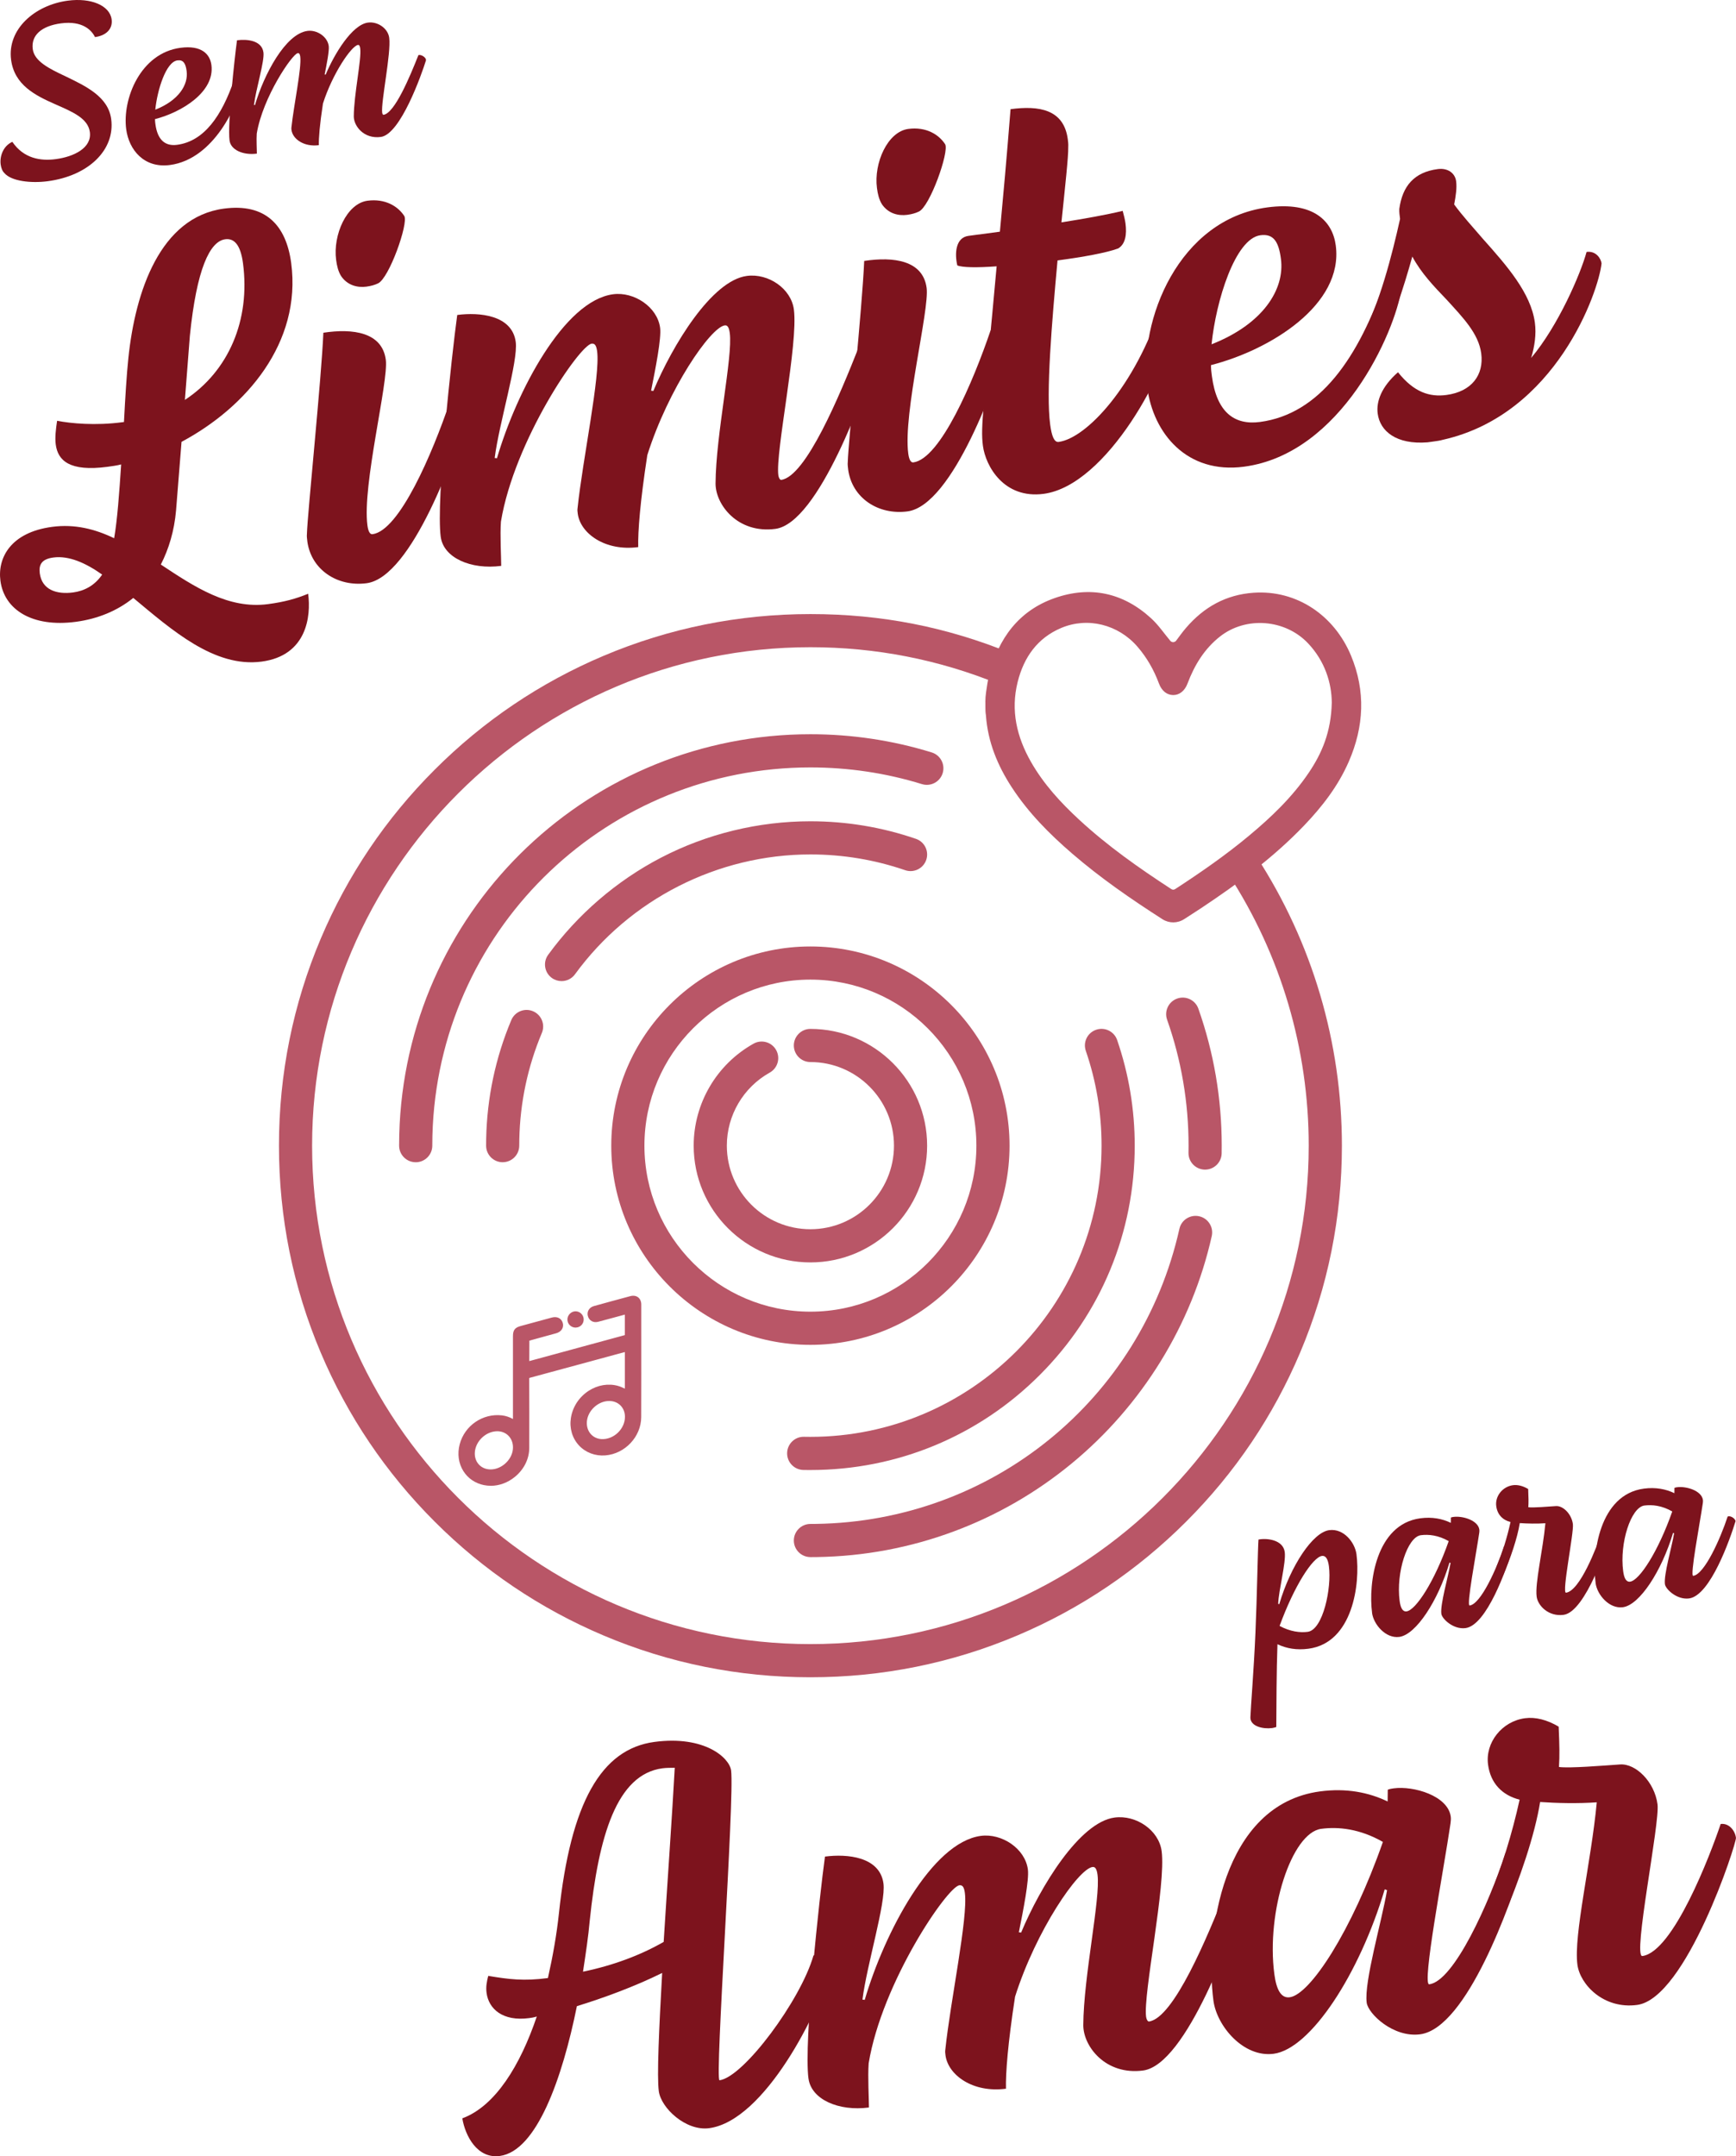 <?xml version="1.0" encoding="UTF-8"?>
<svg id="Camada_1" data-name="Camada 1" xmlns="http://www.w3.org/2000/svg" viewBox="0 0 815.17 1012.22">
  <defs>
    <style>
      .cls-1 {
        fill: #7d131d;
      }

      .cls-1, .cls-2 {
        stroke-width: 0px;
      }

      .cls-2 {
        fill: #b95667;
      }
    </style>
  </defs>
  <g>
    <g>
      <path class="cls-1" d="m2.04,81.24c-.96-.94-1.51-2.42-1.73-4.05-.51-3.86,1.22-8.73,5.49-10.6,5.33,7.86,13.34,9.06,20.35,8.12,8.53-1.13,17.03-5.23,16.04-12.72-.87-6.55-8.41-9.59-16.5-13.16-9.1-4.03-18.91-8.91-20.48-20.72C3.31,13.74,16.31,2.37,31.86.31c10.87-1.44,19.69,2.26,20.56,8.81.59,4.44-2.56,7.6-7.82,8.29-1.49-3.13-5.79-7.8-15.96-6.45-9.24,1.23-14.12,5.68-13.26,12.11.76,5.73,7.76,9.2,15.5,12.81,9.41,4.58,19.94,9.49,21.33,20.01,1.91,14.38-10.5,26.62-29.79,29.18-7.83,1.04-17.13.01-20.38-3.84Z"/>
      <path class="cls-1" d="m113.23,39.71c-1.39,9.23-12.72,35-33.42,37.75-12.16,1.61-19.26-7.08-20.55-16.78-1.89-14.26,6.68-35.75,25.5-38.24,9.82-1.3,13.83,2.92,14.51,8.07,1.68,12.63-13.95,22.2-26.49,25.41,0,.83.08,1.54.19,2.35,1.01,7.6,4.72,10.44,10.21,9.71,12.63-1.68,20.93-13.49,26.76-30.56,1.4-.19,3.55.72,3.28,2.3Zm-40.31,11.78c10.97-4.31,15.58-11.71,14.72-18.13-.48-3.62-1.55-5.39-4.35-5.01-5.38.71-9.45,13.98-10.37,23.15Z"/>
      <path class="cls-1" d="m107.79,66.01c-1.02-7.72,2.35-38.74,3.5-47.1,4.68-.62,11.66,0,12.42,5.73.54,4.09-3.54,17.25-4.46,24.62l.48.05c4.18-14.24,14.24-33.42,24.65-34.8,4.44-.59,9.4,2.68,9.99,7.12.29,2.22-.99,8.7-1.92,13.34l.48.05c4.07-9.7,12.36-23.41,19.84-24.41,4.56-.61,9.4,2.68,9.99,7.12.96,7.25-3.95,30.27-3.3,35.18.08.58.37,1.02.61.99,5.26-.7,12.47-18.07,16.39-27.99,1.12-.51,3.83,1.04,3.54,2.5-2,6.45-11.94,34.66-21.17,35.88-7.95,1.06-12.69-5.1-12.7-9.62.05-10.36,3.69-26.9,3.02-31.93-.16-1.17-.47-1.72-1.05-1.64-3.04.4-12.01,13.49-16.45,27.52-1.53,9.96-2.01,16.21-1.93,19.53-7.01.93-12.28-2.89-12.84-7.1-.05-.35-.11-.82-.04-1.19,1.11-10.5,4.85-28.01,4.15-33.27-.16-1.17-.47-1.72-1.17-1.63-2.57.34-16.42,20.62-19.26,37.77-.21,2.88.06,7.61.06,9.39-6.43.85-12.24-1.71-12.83-6.15Z"/>
    </g>
    <g>
      <path class="cls-1" d="m125.87,283.6c7.76-1.03,13.09-2.53,18.83-4.87,1.41,10.6-.62,29.03-21.83,31.85-22.24,2.95-42.25-14.92-60.29-29.89-7.36,5.98-16.59,9.83-26.93,11.21-20.69,2.75-33.67-5.79-35.45-19.24-1.44-10.86,4.88-22.75,24.27-25.33,10.6-1.41,20.13,1.01,29.13,5.34,1.49-8.62,2.42-21.38,3.29-34.65-2.03.53-4.36.84-6.43,1.12-17.84,2.37-23.29-2.96-24.28-10.46-.45-3.36.07-7.38.63-11.14,6.48,1.24,17.94,2.35,30.62.67l.78-.1c.59-11.39,1.25-22.27,2.07-30.01,3.22-31.22,14.9-66.19,44.9-70.17,19.4-2.58,29.18,7.71,31.55,25.55,4.98,37.5-21.26,67.82-51.49,83.94l-2.57,32.18c-.83,9.58-3.39,18.08-7.15,25.42,15.87,10.52,31.74,21.05,50.36,18.58Zm-77.9-13.87c-7.84-5.54-15.67-8.97-22.91-8.01-5.43.72-6.93,3.29-6.38,7.43,1.03,7.76,7.91,10,15.67,8.97,5.17-.69,10.1-3.18,13.62-8.39Zm38.85-82c20.58-13.52,30.81-37.51,27.28-64.15-1.17-8.79-4.2-11.81-8.34-11.26-7.24.96-13.42,13.89-16.61,45.36l-2.33,30.05Z"/>
      <path class="cls-1" d="m144.31,254.05c-.14-1.04-.31-2.33-.19-3.4.28-9.77,6.85-73.28,7.72-94.45,13.93-2.11,27.6-.24,29.32,12.69,1.37,10.34-11.14,58.85-8.63,77.73.34,2.59,1.1,4.33,2.39,4.16,12.67-1.68,28.12-37.94,36.25-61.92,3.91-.26,6.96.92,8.22,4.44-4.87,18.81-26.01,77.67-47.21,80.48-13.71,1.82-26.1-6.27-27.88-19.72Zm27.82-119.49c-4.4.58-9.03-.64-11.98-4.99-1.34-2.19-1.95-4.74-2.32-7.59-1.54-11.64,4.91-26.44,14.74-27.75,8.28-1.1,14.29,2.58,17.27,7.18,2.03,3.41-7.15,29.37-12.38,31.64-1.48.72-3.26,1.22-5.33,1.5Z"/>
      <path class="cls-1" d="m206.95,252.05c-2.27-17.07,5.2-85.69,7.75-104.19,10.34-1.37,25.79,0,27.47,12.67,1.2,9.05-7.83,38.15-9.88,54.47l1.07.12c9.24-31.49,31.5-73.92,54.52-76.98,9.83-1.3,20.79,5.92,22.09,15.75.65,4.91-2.18,19.24-4.24,29.51l1.07.12c8.99-21.46,27.34-51.79,43.89-53.99,10.09-1.34,20.79,5.92,22.09,15.75,2.13,16.03-8.74,66.95-7.3,77.81.17,1.29.83,2.26,1.34,2.19,11.64-1.54,27.59-39.98,36.26-61.92,2.48-1.12,8.46,2.3,7.84,5.54-4.42,14.27-26.4,76.67-46.83,79.38-17.58,2.33-28.08-11.27-28.09-21.27.12-22.91,8.15-59.51,6.68-70.63-.34-2.59-1.03-3.81-2.33-3.64-6.72.89-26.57,29.84-36.39,60.89-3.39,22.03-4.45,35.86-4.27,43.2-15.52,2.06-27.17-6.39-28.4-15.7-.1-.78-.24-1.81-.08-2.62,2.44-23.22,10.72-61.95,9.18-73.59-.34-2.59-1.03-3.81-2.58-3.6-5.69.76-36.32,45.61-42.59,83.55-.47,6.38.13,16.83.13,20.77-14.22,1.89-27.08-3.77-28.39-13.6Z"/>
      <path class="cls-1" d="m398.27,220.34c-.14-1.04-.31-2.33-.19-3.4.28-9.77,6.85-73.28,7.72-94.45,13.93-2.11,27.6-.24,29.32,12.69,1.37,10.34-11.13,58.85-8.63,77.73.34,2.59,1.1,4.33,2.39,4.16,12.67-1.68,28.12-37.94,36.25-61.92,3.91-.26,6.96.92,8.22,4.44-4.87,18.81-26.01,77.67-47.21,80.48-13.71,1.82-26.1-6.27-27.88-19.72Zm27.82-119.49c-4.4.58-9.03-.64-11.98-4.99-1.34-2.19-1.95-4.74-2.32-7.59-1.54-11.64,4.91-26.44,14.74-27.75,8.28-1.1,14.29,2.58,17.27,7.18,2.03,3.41-7.15,29.37-12.38,31.64-1.48.72-3.26,1.22-5.33,1.5Z"/>
      <path class="cls-1" d="m551.9,150.46c-2.81,22.48-32.09,77.42-61.83,81.37-18.62,2.47-27.25-12.96-28.52-22.53-1.24-9.31.48-18.22,6.44-84.28-9.12.68-16.24.58-18.48-.44-1.24-5.36-.94-13.03,5.27-13.86l14.74-1.96c1.53-16.26,3.23-35.17,5-57.51,13.45-1.79,25.01.1,26.87,14.07.14,1.03.31,2.33.22,3.65.1,4.72-1.48,18.62-3.19,35.42,10.83-1.7,21.62-3.66,28.76-5.4.53,2.03,1.07,4.07,1.31,5.88.69,5.17-.02,9.74-3.44,11.77-5.52,2.05-16.57,4.04-28.47,5.62-2.69,29.31-5.45,62.04-3.46,77.04.72,5.43,1.91,8.43,3.98,8.16,13.19-1.75,35.98-26.36,48.12-63.76,3-1.19,7.43,2.43,6.69,6.74Z"/>
      <path class="cls-1" d="m658.09,135.58c-3.08,20.41-28.14,77.42-73.92,83.5-26.9,3.57-42.61-15.66-45.46-37.12-4.19-31.55,14.77-79.07,56.41-84.6,21.72-2.88,30.59,6.46,32.11,17.84,3.71,27.93-30.85,49.1-58.59,56.2-.02,1.84.19,3.4.43,5.21,2.23,16.81,10.43,23.09,22.59,21.48,27.93-3.71,46.3-29.83,59.19-67.6,3.1-.41,7.84,1.59,7.25,5.09Zm-89.18,26.05c24.26-9.54,34.46-25.89,32.57-40.11-1.06-8.02-3.42-11.91-9.63-11.09-11.9,1.58-20.89,30.93-22.94,51.21Z"/>
      <path class="cls-1" d="m677.75,206.39c-1.52.46-3.33.71-4.88.91l-1.03.14c-.52.07-1.03.14-1.55.21-14.59,1.15-22.27-5.2-23.37-13.48-.75-5.69,1.75-12.6,9.53-19.42,7.58,9.52,14.97,11.7,22.73,10.67,11.9-1.58,17.69-9.45,16.35-19.54-1.24-9.31-8.54-16.76-16.24-25.21-5.81-6.07-11.91-12.37-16.11-20.23-4.09,14.75-9.72,31.82-15.71,44.19-3.36.45-7.53-3.21-7.98-6.57,8.23-15.3,14.14-38.19,17.93-55.28-.24-1.81-.41-3.1-.36-4.69,1.47-10.72,6.92-17.24,18.04-18.71,4.65-.62,8.13,1.81,8.65,5.69.41,3.1-.14,6.86-.92,10.91,3.86,5.28,8.79,10.68,13.46,16.11,11.13,12.47,22.58,25.42,24.44,39.39.72,5.43-.11,11.07-1.75,16.55,12.73-15.11,23.19-39.4,26.03-49.77,4.4-.58,6.72,3.06,7.03,5.38-1.39,13.34-21.4,70.74-74.28,82.76Z"/>
    </g>
  </g>
  <g>
    <g>
      <path class="cls-1" d="m597.34,811.22c-4.21.56-10.33-.77-10.19-5.07.13-4.42,1.6-21.98,2.36-39.57.75-16.75,1.11-40,1.44-43.85,4.06-.78,11.56.13,12.32,5.86.67,5.03-2.86,17.87-3.08,24.32l.5.17c5.33-18.08,15.75-33.74,23.46-34.76,6.9-.92,12.08,5.89,12.8,11.27,1.82,13.68-1.61,41.62-22.54,44.39-5.5.73-10.24-.07-14.56-2.11-.46,12.67-.48,28.62-.55,38.86-.57.19-1.25.4-1.96.5Zm26.69-75.88c-.46-3.51-1.52-5.15-3.27-4.92-4.33.57-13.01,13.98-19.91,32.86,4.99,2.67,9.59,3.25,13.21,2.77,7.25-.96,11.28-20.77,9.96-30.71Z"/>
      <path class="cls-1" d="m644.29,757.16c-1.83-13.8,1.73-41.63,22.66-44.41,5.5-.73,10.26.18,14.32,2.14l.02-2.5c.45-.18.92-.24,1.27-.29,4.21-.56,11.51,1.57,12.1,6.01.06.47,0,.95-.05,1.43-1.5,10.19-6.14,34.37-4.51,34.15,5.26-.7,12.7-17.27,16.17-27.84,1.12-.5,3.3.63,3.73,2.12-2.57,8.43-11.89,35.01-21.83,36.33-5.73.76-11.05-4.36-11.36-6.7-.59-4.44,3.19-17.2,4.32-23.89l-.5-.17c-5.35,17.96-15.73,33.85-23.56,34.89-6.43.85-12.08-5.89-12.8-11.27Zm35.98-33.69c-4.89-2.8-9.47-3.26-13.1-2.78-6.31.84-11.7,17.62-9.95,30.83.43,3.27,1.4,5.17,3.27,4.92,4.33-.57,13.13-14,19.77-32.96Z"/>
      <path class="cls-1" d="m755.21,722.57c.16,1.17-10.58,34.12-20.98,35.5-7.13.95-12.12-4.34-12.67-8.55-.84-6.31,2.94-21.8,4.11-34.45-3.89.28-8.54.18-12.03-.07-1.1,6.93-4.35,16.52-7.82,24.47-1.52.2-2.83-2.48-3.04-4.12,2.63-6.18,4.96-13.75,6.51-20.85-3.69-.94-6.17-3.46-6.7-7.44-.62-4.68,2.94-9.19,7.85-9.85,2.22-.29,4.68.33,7.14,1.79.18,4.02.22,6.16.07,8.56,2.18.3,9.36-.29,13.02-.54,3.3-.2,7.27,3.67,7.91,8.47.53,3.97-5.33,32.47-3.22,32.19,6.55-.87,14.41-21.42,16.62-28.02,1.75-.23,3.04,1.38,3.24,2.9Z"/>
      <path class="cls-1" d="m749.26,743.23c-1.83-13.79,1.73-41.63,22.66-44.41,5.49-.73,10.26.19,14.32,2.14l.03-2.5c.45-.18.92-.24,1.27-.29,4.21-.56,11.51,1.56,12.1,6.01.06.47,0,.95-.05,1.43-1.5,10.19-6.14,34.37-4.51,34.15,5.26-.7,12.7-17.27,16.17-27.84,1.12-.51,3.3.63,3.73,2.12-2.57,8.43-11.89,35.01-21.83,36.33-5.73.76-11.05-4.36-11.36-6.7-.59-4.44,3.19-17.2,4.32-23.89l-.5-.17c-5.35,17.96-15.73,33.85-23.56,34.89-6.43.85-12.08-5.89-12.8-11.27Zm35.98-33.69c-4.89-2.8-9.47-3.26-13.1-2.78-6.31.84-11.7,17.61-9.95,30.82.43,3.27,1.4,5.17,3.27,4.92,4.33-.57,13.13-14,19.78-32.96Z"/>
    </g>
    <g>
      <path class="cls-1" d="m390.31,921.44c.07.52-.09,1.33-.21,2.4-5.22,20.17-31,71.75-57.12,75.22-10.86,1.44-22.56-9.37-23.63-17.39-.93-6.98.1-28.96,1.58-55.48-13.09,6.47-27.9,11.86-40.04,15.58-6.83,33.8-18.86,68.03-36.19,70.33-10.6,1.41-16.25-9.42-17.61-17.66,15.55-5.75,27.22-24.93,34.97-47.8-1.52.46-2.55.6-3.59.74-12.41,1.65-19-4.32-19.99-11.82-.38-2.84.09-5.28.78-8,9.69,1.61,16.65,2.53,28.03,1.02,2.32-10.31,4.12-20.55,5.17-30.42,5.5-51.78,19.77-77.1,44.85-80.43,23.53-3.12,35.2,7.43,35.99,13.38,1.68,12.67-7.75,145.77-5.43,145.46,11.38-1.51,38.15-37.7,44.08-58.49.22-.29.74-.36,1.52-.46,2.59-.34,6.41.73,6.82,3.83Zm-78.67-9.82c1.76-28.39,3.98-59.22,5.2-81.75-2.1.02-3.95,0-5.76.24-21.46,2.85-30.01,31.62-34.17,71.64-.62,7.19-1.89,15.51-3.15,23.84,14.34-2.96,27.12-7.81,37.88-13.98Z"/>
      <path class="cls-1" d="m379.63,975.75c-2.27-17.07,5.2-85.69,7.75-104.19,10.34-1.37,25.79,0,27.47,12.67,1.2,9.05-7.83,38.15-9.87,54.47l1.07.12c9.24-31.49,31.5-73.92,54.52-76.98,9.83-1.3,20.79,5.92,22.09,15.75.65,4.91-2.18,19.24-4.24,29.51l1.07.12c8.99-21.46,27.34-51.79,43.89-53.99,10.09-1.34,20.79,5.93,22.09,15.75,2.13,16.03-8.74,66.95-7.3,77.81.17,1.29.83,2.26,1.34,2.19,11.64-1.54,27.59-39.98,36.25-61.92,2.48-1.12,8.46,2.3,7.84,5.54-4.42,14.27-26.4,76.67-46.83,79.38-17.58,2.33-28.08-11.27-28.09-21.27.12-22.91,8.15-59.5,6.68-70.63-.34-2.59-1.03-3.81-2.33-3.64-6.72.89-26.57,29.84-36.39,60.89-3.39,22.03-4.45,35.86-4.27,43.2-15.52,2.06-27.17-6.39-28.4-15.7-.1-.78-.24-1.81-.08-2.62,2.44-23.22,10.72-61.95,9.18-73.59-.34-2.59-1.03-3.81-2.58-3.6-5.69.75-36.32,45.61-42.59,83.55-.47,6.38.13,16.83.13,20.77-14.22,1.89-27.08-3.77-28.39-13.6Z"/>
      <path class="cls-1" d="m569.79,939.19c-4.05-30.52,3.83-92.09,50.12-98.24,12.16-1.61,22.69.41,31.68,4.74l.06-5.53c1-.4,2.03-.53,2.81-.64,9.31-1.24,25.46,3.46,26.77,13.29.14,1.03.02,2.1-.11,3.17-3.32,22.55-13.59,76.02-9.97,75.54,11.64-1.54,28.09-38.2,35.77-61.59,2.48-1.12,7.29,1.4,8.25,4.69-5.68,18.65-26.3,77.44-48.28,80.36-12.67,1.68-24.44-9.65-25.13-14.82-1.3-9.83,7.06-38.04,9.56-52.85l-1.1-.38c-11.83,39.73-34.8,74.89-52.12,77.19-14.22,1.89-26.73-13.03-28.31-24.93Zm79.58-74.51c-10.82-6.2-20.96-7.22-28.98-6.15-13.96,1.85-25.88,38.96-22,68.19.96,7.24,3.1,11.43,7.23,10.88,9.57-1.27,29.05-30.96,43.74-72.91Z"/>
      <path class="cls-1" d="m815.16,862.67c.34,2.59-23.4,75.48-46.42,78.53-15.78,2.09-26.8-9.6-28.04-18.91-1.85-13.96,6.49-48.23,9.09-76.21-8.6.62-18.89.4-26.6-.15-2.44,15.33-9.62,36.54-17.29,54.14-3.36.45-6.25-5.49-6.74-9.11,5.82-13.67,10.96-30.4,14.4-46.12-8.17-2.07-13.65-7.66-14.82-16.46-1.37-10.34,6.51-20.34,17.37-21.78,4.91-.65,10.36.73,15.79,3.96.39,8.9.49,13.62.14,18.93,4.83.68,20.7-.64,28.79-1.19,7.31-.44,16.08,8.13,17.49,18.73,1.17,8.79-11.78,71.83-7.12,71.21,14.48-1.92,31.87-47.39,36.77-61.99,3.88-.51,6.72,3.06,7.17,6.42Z"/>
    </g>
  </g>
  <g>
    <path class="cls-2" d="m380.54,787.38c-33.69,0-66.37-6.6-97.14-19.62-29.72-12.57-56.41-30.56-79.32-53.48-22.92-22.92-40.91-49.61-53.48-79.32-13.02-30.77-19.61-63.46-19.61-97.14s6.6-66.37,19.61-97.14c12.57-29.72,30.56-56.41,53.48-79.32,22.92-22.92,49.6-40.91,79.32-53.48,30.77-13.02,63.46-19.61,97.14-19.61s64.31,6.19,94.25,18.41l-5.88,14.41c-28.06-11.45-57.79-17.26-88.37-17.26-129.02,0-233.99,104.97-233.99,233.99s104.97,233.99,233.99,233.99,233.99-104.97,233.99-233.99c0-45.39-13.01-89.4-37.61-127.28l13.06-8.48c26.25,40.41,40.13,87.36,40.13,135.76,0,33.69-6.6,66.37-19.61,97.14-12.57,29.72-30.56,56.41-53.48,79.32-22.92,22.92-49.61,40.91-79.32,53.48-30.77,13.02-63.46,19.62-97.14,19.62Z"/>
    <path class="cls-2" d="m380.54,730.96c-4.3,0-7.78-3.49-7.78-7.78s3.49-7.78,7.78-7.78c.91,0,1.81,0,2.72-.02,82.41-1.24,152.54-58.2,170.55-138.52.94-4.2,5.1-6.83,9.3-5.89,4.19.94,6.83,5.1,5.89,9.3-9.33,41.64-32.73,79.58-65.88,106.83-16.54,13.6-35.06,24.28-55.03,31.73-20.65,7.71-42.38,11.79-64.59,12.12-.98.02-1.97.02-2.96.02Z"/>
    <path class="cls-2" d="m565.87,549.07s-.1,0-.15,0c-4.3-.08-7.72-3.63-7.64-7.93.02-1.1.03-2.21.03-3.32,0-20.29-3.39-40.18-10.08-59.13-1.43-4.05.7-8.5,4.75-9.93,4.05-1.43,8.5.7,9.93,4.75,7.28,20.62,10.97,42.25,10.97,64.31,0,1.2-.01,2.41-.03,3.61-.08,4.25-3.55,7.64-7.78,7.64Z"/>
    <path class="cls-2" d="m195.19,545.6c-4.3,0-7.78-3.49-7.78-7.78,0-3.38.09-6.8.26-10.17,5.32-102.6,90.05-182.97,192.88-182.97,19.41,0,38.57,2.87,56.95,8.54,4.11,1.27,6.41,5.62,5.15,9.73-1.27,4.11-5.62,6.41-9.73,5.15-16.89-5.21-34.51-7.84-52.36-7.84-94.54,0-172.43,73.89-177.33,168.21-.16,3.1-.24,6.25-.24,9.36,0,4.3-3.49,7.78-7.78,7.78Z"/>
    <path class="cls-2" d="m236.04,545.6c-4.3,0-7.78-3.49-7.78-7.78,0-1.08.01-2.15.03-3.23.4-19.3,4.37-38.05,11.8-55.72,1.67-3.96,6.23-5.83,10.19-4.16,3.96,1.67,5.83,6.23,4.16,10.19-6.66,15.86-10.23,32.69-10.59,50.01-.02.97-.03,1.93-.03,2.9,0,4.3-3.49,7.78-7.78,7.78Z"/>
    <path class="cls-2" d="m380.54,690.1c-1.11,0-2.21-.01-3.31-.04-4.3-.09-7.71-3.65-7.62-7.95.09-4.3,3.64-7.74,7.95-7.62.99.02,1.98.03,2.98.03,75.39,0,136.72-61.33,136.72-136.72,0-15.25-2.49-30.22-7.4-44.49-1.4-4.07.76-8.49,4.83-9.89,4.06-1.4,8.5.76,9.89,4.83,5.47,15.91,8.25,32.58,8.25,49.56,0,40.68-15.84,78.92-44.6,107.68-28.76,28.76-67,44.6-107.68,44.6Z"/>
    <path class="cls-2" d="m263.69,460.57c-1.59,0-3.2-.49-4.58-1.49-3.47-2.53-4.24-7.4-1.7-10.88,13.85-18.99,32.16-34.75,52.97-45.57,21.5-11.18,45.77-17.09,70.16-17.09,16.97,0,33.65,2.78,49.56,8.25,4.07,1.4,6.23,5.83,4.83,9.89s-5.83,6.23-9.89,4.83c-14.28-4.91-29.25-7.4-44.49-7.4-43.54,0-84.87,21.03-110.55,56.26-1.52,2.09-3.89,3.2-6.3,3.2Z"/>
    <path class="cls-2" d="m380.54,631.33c-51.56,0-93.51-41.95-93.51-93.51s41.95-93.51,93.51-93.51,93.51,41.95,93.51,93.51-41.95,93.51-93.51,93.51Zm0-171.46c-42.98,0-77.94,34.97-77.94,77.94s34.97,77.94,77.94,77.94,77.94-34.97,77.94-77.94-34.97-77.94-77.94-77.94Z"/>
    <path class="cls-2" d="m380.54,592.63c-30.22,0-54.81-24.59-54.81-54.81,0-19.85,10.78-38.2,28.13-47.89,3.75-2.1,8.5-.75,10.59,3s.75,8.5-3,10.59c-12.43,6.94-20.15,20.08-20.15,34.29,0,21.64,17.6,39.24,39.24,39.24s39.24-17.6,39.24-39.24-17.6-39.24-39.24-39.24c-4.3,0-7.78-3.49-7.78-7.78s3.49-7.78,7.78-7.78c30.22,0,54.81,24.59,54.81,54.81s-24.59,54.81-54.81,54.81Z"/>
    <g>
      <g>
        <path class="cls-2" d="m294.78,654.01v-21.07c-2.13.57-4.19,1.11-6.24,1.66-13.3,3.62-26.6,7.25-39.92,10.83-1.12.3-1.47.73-1.46,1.91.05,10.79.05,21.59.02,32.38-.03,9.9-9.99,18.06-19.63,16.13-7.98-1.6-12.55-9.3-10.38-17.51,2.15-8.14,10.07-13.56,18.4-12.56,2.38.28,4.5,1.26,6.66,2.8v-1.6c0-13.23,0-26.47,0-39.7,0-2.3.46-2.91,2.65-3.5,4.86-1.32,9.72-2.65,14.58-3.96,1.76-.48,3.07.13,3.5,1.58.42,1.42-.42,2.7-2.15,3.18-4.22,1.17-8.45,2.29-12.66,3.48-.37.1-.91.55-.91.85-.06,3.88-.04,7.77-.04,11.81,15.92-4.33,31.72-8.63,47.57-12.94v-12.43c-2.72.74-5.38,1.46-8.03,2.17-2.07.56-4.14,1.14-6.22,1.67-1.55.39-2.8-.34-3.16-1.78-.34-1.35.41-2.58,1.91-2.99,5.69-1.57,11.38-3.13,17.09-4.66,2.06-.55,3.43.53,3.43,2.67,0,17.62.05,35.23-.03,52.85-.04,8.56-7.07,15.92-15.59,16.59-9.17.73-16.15-6.85-14.75-15.99,1.5-9.76,11.4-16.55,20.47-13.97,1.67.48,3.23,1.37,4.89,2.1Zm.04,11.11c0-5.07-3.68-8.77-8.73-8.79-5.9-.02-11.37,5-11.85,10.88-.43,5.26,3.1,9.46,8.15,9.72,6.48.33,12.43-5.31,12.43-11.81Zm-64.46,26.05c5.8.03,11.23-4.86,11.83-10.63.58-5.66-3.37-10.11-8.87-10-5.86.12-11.18,5.11-11.67,10.97-.46,5.42,3.34,9.63,8.72,9.65Z"/>
        <path class="cls-2" d="m230.45,697.49c-1.06,0-2.12-.1-3.17-.31-4.12-.82-7.57-3.18-9.72-6.63-2.27-3.64-2.87-8.1-1.7-12.55,2.33-8.81,10.87-14.63,19.87-13.56,1.76.21,3.43.76,5.14,1.69v-38.84c0-2.89.89-4.06,3.65-4.81l1.52-.41c4.35-1.19,8.7-2.37,13.06-3.55,2.48-.67,4.5.31,5.15,2.5.29.97.19,1.97-.28,2.82-.54.97-1.54,1.7-2.81,2.05-1.64.45-3.28.9-4.92,1.35-2.55.7-5.11,1.39-7.66,2.11-.04,2.94-.04,5.85-.04,8.93v.67s44.86-12.2,44.86-12.2v-9.62l-7.99,2.16c-1.52.42-3.05.83-4.58,1.22-1.1.28-2.15.16-3.02-.34-.88-.5-1.51-1.36-1.78-2.42-.53-2.08.68-4.03,2.86-4.63,5.5-1.52,11.35-3.13,17.09-4.66,1.4-.37,2.7-.18,3.65.55.96.74,1.49,1.95,1.49,3.42,0,4.28,0,8.56,0,12.84.01,13.11.02,26.67-.03,40.01-.04,9.16-7.59,17.2-16.83,17.94-4.77.38-9.29-1.33-12.4-4.68-3.14-3.38-4.53-8.07-3.79-12.86.8-5.23,3.87-9.91,8.43-12.83,4.22-2.71,9.23-3.52,13.75-2.24,1.11.32,2.16.79,3.16,1.28v-17.18l-.27.07c-1.44.38-2.85.76-4.26,1.14l-10.08,2.74c-9.78,2.66-19.89,5.41-29.84,8.09-.29.08-.4.14-.44.16,0,.01-.02.14-.02.43.05,9.91.06,20.51.02,32.39-.01,5.13-2.47,10.08-6.74,13.57-3.35,2.74-7.36,4.2-11.35,4.2Zm3.14-30.48c-6.97,0-13.28,4.76-15.11,11.67-.98,3.72-.49,7.43,1.38,10.43,1.75,2.81,4.58,4.73,7.96,5.41,4.18.84,8.66-.37,12.27-3.33,3.64-2.97,5.73-7.16,5.74-11.48.03-11.87.03-22.46-.02-32.37,0-1.77.75-2.76,2.46-3.22,9.95-2.67,20.06-5.42,29.83-8.08l10.08-2.74c1.42-.38,2.83-.76,4.28-1.14l3.67-.98v24.9l-1.9-.83c-.54-.24-1.07-.49-1.6-.75-1.07-.51-2.08-1-3.11-1.29-3.77-1.07-7.98-.38-11.55,1.91-3.9,2.5-6.53,6.5-7.21,10.96-.61,3.97.52,7.84,3.1,10.61,2.55,2.74,6.27,4.14,10.21,3.83,7.87-.62,14.3-7.47,14.34-15.25.06-13.33.05-26.89.03-40,0-4.28,0-8.56,0-12.84,0-.61-.15-1.07-.43-1.28-.27-.21-.73-.24-1.3-.08-5.73,1.53-11.58,3.14-17.07,4.66-.76.21-1.12.72-.95,1.36.09.35.25.59.49.73.26.15.61.17,1.02.07,1.51-.38,3.02-.8,4.53-1.21l11.41-3.09v15.23l-50.28,13.67v-4.21c0-3.23,0-6.28.04-9.38.02-1.09,1.14-1.92,1.9-2.13,2.58-.73,5.17-1.44,7.75-2.14,1.64-.45,3.28-.89,4.91-1.35.57-.16.98-.43,1.16-.76.12-.22.14-.46.05-.74-.08-.26-.32-1.07-1.85-.66-4.35,1.18-8.7,2.36-13.05,3.55l-1.52.41c-1.59.43-1.65.52-1.65,2.2v43.93s-2.14-1.53-2.14-1.53c-2.1-1.51-4.02-2.32-6.03-2.56-.61-.07-1.22-.11-1.82-.11Zm-3.19,25.51h-.06c-2.96-.01-5.63-1.15-7.5-3.21-1.9-2.08-2.81-4.89-2.56-7.92.56-6.6,6.39-12.08,12.99-12.21,3-.05,5.7,1.06,7.63,3.15,2.01,2.18,2.94,5.14,2.61,8.34-.66,6.43-6.66,11.84-13.12,11.84Zm-.04-2.71h.04c5.05,0,9.91-4.39,10.43-9.41.25-2.41-.43-4.62-1.91-6.23-1.4-1.52-3.38-2.33-5.59-2.28-5.17.11-9.91,4.56-10.35,9.73-.19,2.26.47,4.34,1.86,5.86,1.36,1.49,3.32,2.32,5.52,2.33h0Zm52.56-11.52c-.2,0-.4,0-.61-.02-2.74-.14-5.22-1.32-6.96-3.31-1.83-2.09-2.71-4.89-2.47-7.87.53-6.58,6.55-12.12,13.16-12.12h.05c5.84.02,10.08,4.29,10.08,10.14h0s0,0,0,0c0,3.47-1.53,6.91-4.21,9.45-2.51,2.39-5.78,3.73-9.04,3.73Zm3.12-20.61c-5.16,0-10.04,4.49-10.46,9.63-.18,2.25.46,4.33,1.81,5.87,1.26,1.44,3.06,2.29,5.07,2.39,2.72.14,5.51-.94,7.64-2.97,2.14-2.03,3.36-4.76,3.36-7.49h0c0-4.29-3.1-7.42-7.38-7.43h-.03Z"/>
      </g>
      <g>
        <path class="cls-2" d="m270.23,616.94c1.33-.02,2.46,1.07,2.5,2.41.04,1.37-.99,2.47-2.36,2.52-1.41.05-2.58-1.06-2.58-2.44,0-1.31,1.13-2.46,2.44-2.49Z"/>
        <path class="cls-2" d="m270.28,623.23c-1.01,0-1.95-.38-2.68-1.08-.75-.72-1.16-1.68-1.16-2.72,0-2.05,1.72-3.81,3.77-3.85h0c2.07-.03,3.82,1.64,3.87,3.73.06,2.12-1.55,3.83-3.66,3.91-.05,0-.09,0-.14,0Zm-.02-4.93c-.58.01-1.12.56-1.12,1.13,0,.29.12.57.33.77.23.22.53.34.85.32.62-.02,1.07-.51,1.05-1.13-.02-.59-.53-1.1-1.1-1.1,0,0-.01,0-.02,0h0Z"/>
      </g>
    </g>
    <path class="cls-2" d="m462.69,329.56c0-1.54.11-3.08.34-4.61.39-2.63.74-5.27,1.38-7.83,4.36-17.51,14.1-30.49,30.82-36.35,16.64-5.83,32.1-2.65,45.4,9.58,3.32,3.05,5.94,6.92,8.87,10.43v.02c.76.9,2.11.86,2.81-.08,1.51-2.04,2.97-4.05,4.57-5.92,8.45-9.89,18.89-15.64,31.73-16.54,20.39-1.42,37.96,10.73,45.77,29.49,6.96,16.72,6.12,33.35-1.03,49.77-5,11.48-12.48,21.12-20.95,29.97-14.42,15.07-31.01,27.25-48.15,38.67-2.71,1.8-5.46,3.53-8.18,5.3-3.13,2.04-7.09,2.06-10.24.05-14.69-9.42-29.06-19.32-42.37-30.8-10.65-9.18-20.54-19.12-28.35-31.09-6.68-10.23-11.26-21.29-12.15-33.78,0-.08-.02-.16-.03-.24-.2-1.24-.22-2.5-.22-3.76v-2.28Zm162.67.32c-.06-9.31-3.24-19.54-11.15-27.89-10.74-11.35-29.17-12.76-41.34-3.18-7.29,5.73-11.98,13.39-15.26,22.1-1.27,3.39-3.81,5.43-6.77,5.38-2.97-.05-5.36-2.02-6.61-5.37-2.38-6.41-5.68-12.21-10.12-17.34-9.04-10.45-23.4-14.06-35.87-8.76-11.05,4.7-17.46,13.62-20.39,25.37-3.34,13.4-.39,25.78,6.23,37.42,5.98,10.5,13.99,19.19,22.71,27.24,13.31,12.3,28,22.62,43.05,32.42.8.52,1.35.53,2.15,0,11.88-7.74,23.53-15.81,34.48-24.93,10.44-8.69,20.25-18.03,28-29.47,6.27-9.24,10.56-19.26,10.89-32.99Z"/>
  </g>
</svg>